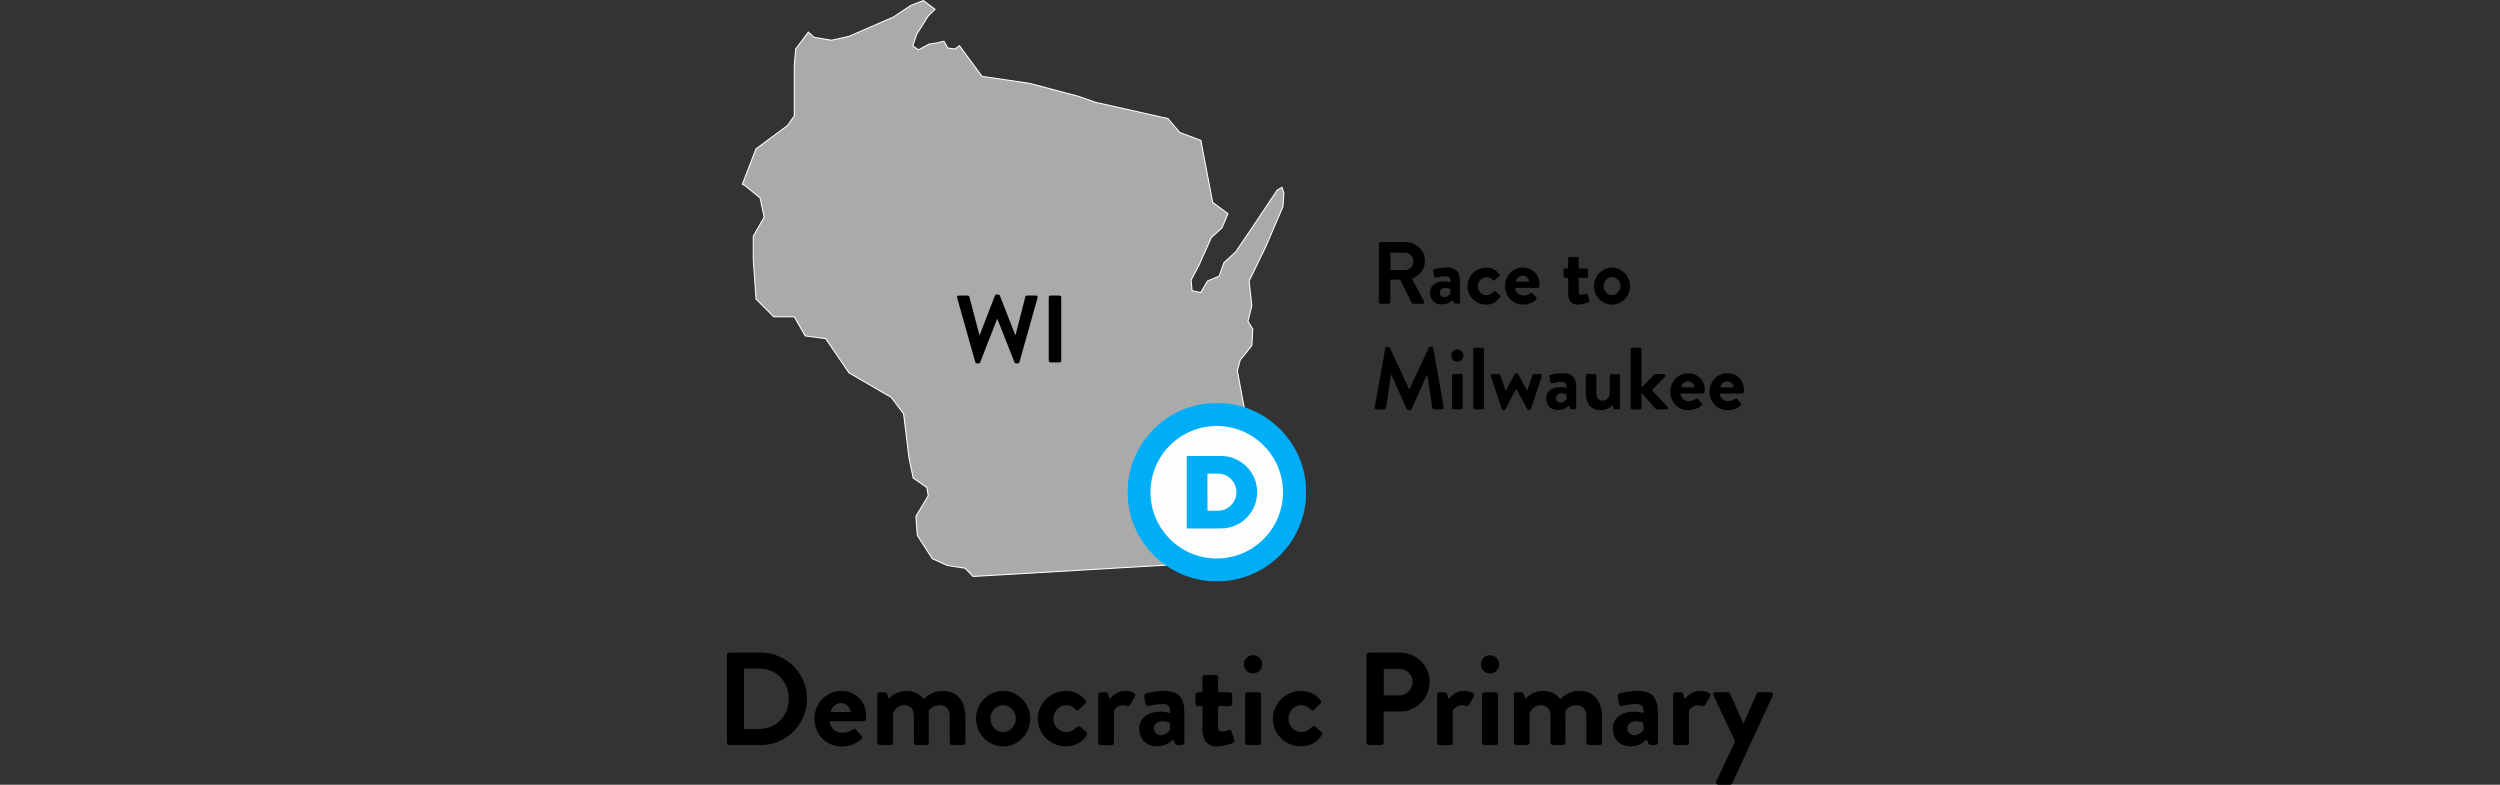 <?xml version="1.0" encoding="utf-8"?>
<!-- Generator: Adobe Illustrator 24.0.1, SVG Export Plug-In . SVG Version: 6.00 Build 0)  -->
<svg version="1.1" id="Layer_1" xmlns="http://www.w3.org/2000/svg" xmlns:xlink="http://www.w3.org/1999/xlink" x="0px" y="0px"
	 viewBox="0 0 1836.42 576.43" style="enable-background:new 0 0 1836.42 576.43;" xml:space="preserve">
<rect x="0" y="0" width="1836.42" height="576.43" fill="#333333" stroke="none"/>
<style type="text/css">
	.st0{fill:#AAAAAA;stroke:#FFFFFF;stroke-width:0.767;}
	.st1{enable-background:new    ;}
	.st2{fill:#00AEF7;}
	.st3{fill:#34BFFA;}
	.st4{fill:#42C4FA;}
	.st5{fill:#4DC7FA;}
	.st6{fill:#49C6FA;}
	.st7{fill:#9FE1FC;}
	.st8{fill:#A6E3FC;}
	.st9{fill:#84D8FB;}
	.st10{fill:#C5ECFD;}
	.st11{fill:#82D7FB;}
	.st12{fill:#C8EDFD;}
	.st13{fill:#FDFDFD;}
	.st14{fill:#00AFF8;}
	.st15{fill:#FEFEFE;}
</style>
<g>
	<g>
		<path d="M534,481.22c0-0.97,0.79-1.84,1.76-1.84h23.01c18.71,0,34.04,15.24,34.04,33.86c0,18.84-15.33,34.08-34.04,34.08h-23.01
			c-0.97,0-1.76-0.88-1.76-1.84V481.22z M557.58,535.46c12.6,0,21.83-9.53,21.83-22.22c0-12.6-9.22-22.14-21.83-22.14h-11.07v44.36
			H557.58z"/>
		<path d="M618.11,507.52c10.01,0,18.14,7.55,18.14,18.05c0,0.66-0.09,1.93-0.18,2.64c-0.09,0.97-0.97,1.67-1.84,1.67h-24.86
			c0.31,4,3.69,8.43,9.31,8.43c3.03,0,5.84-1.19,7.55-2.42c0.97-0.57,1.84-0.79,2.5,0l4,4.57c0.66,0.66,0.88,1.76-0.09,2.5
			c-3.21,3.03-8.17,5.36-14.45,5.36c-11.64,0-19.9-9.22-19.9-20.38C598.34,516.92,606.55,507.52,618.11,507.52z M624.91,523.03
			c-0.31-3.6-3.38-6.59-7.07-6.59c-3.86,0-7.07,2.9-7.55,6.59H624.91z"/>
		<path d="M644.41,510.34c0-1.05,0.88-1.84,1.84-1.84h3.6c0.88,0,1.45,0.48,1.67,1.05l1.36,3.69c1.67-1.84,6.1-5.71,13-5.71
			c5.53,0,9.4,2.15,12.6,6.02c1.67-1.76,6.68-6.02,13.7-6.02c12.43,0,17,9.22,17,19.41v18.53c0,0.97-0.79,1.84-1.84,1.84h-7.86
			c-1.05,0-1.84-0.88-1.84-1.84v-19.19c0-5.05-2.42-8.26-7.29-8.26c-5.62,0-8.17,4.08-8.17,4.08s0.09,1.93,0.09,3.69v19.68
			c0,0.97-0.88,1.84-1.84,1.84h-7.29c-1.05,0-1.84-0.88-1.84-1.84v-19.19c0-5.05-2.24-8.26-7.16-8.26c-4.83,0-7.2,3.47-8.17,6.1
			v21.34c0,0.97-0.88,1.84-1.84,1.84h-7.86c-0.97,0-1.84-0.88-1.84-1.84L644.41,510.34L644.41,510.34z"/>
		<path d="M736.86,507.52c10.98,0,19.9,9.31,19.9,20.29c0,11.16-8.92,20.47-19.9,20.47s-19.9-9.31-19.9-20.47
			C716.97,516.84,725.88,507.52,736.86,507.52z M736.86,537.79c5.14,0,9.31-4.48,9.31-10.01c0-5.45-4.17-9.79-9.31-9.79
			c-5.23,0-9.31,4.35-9.31,9.79C727.55,533.35,731.64,537.79,736.86,537.79z"/>
		<path d="M783.02,507.52c6.02,0,10.67,2.42,14.36,6.9c0.66,0.88,0.48,2.02-0.48,2.72l-4.48,4.26c-0.88,0.79-1.76,0.31-2.42-0.31
			c-1.54-1.76-4-3.12-6.68-3.12c-5.23,0-9.53,4.48-9.53,9.88c0,5.53,4.17,9.88,9.4,9.88c4.17,0,6.02-2.02,7.77-3.69
			c0.66-0.66,1.67-0.88,2.42-0.31l4.17,3.6c0.97,0.79,1.36,1.76,0.66,2.72c-3.29,5.14-8.43,8.17-15.33,8.17
			c-10.98,0-20.55-8.74-20.55-20.38C762.38,516.44,772.17,507.52,783.02,507.52z"/>
		<path d="M806.69,510.34c0-1.05,0.88-1.84,1.84-1.84h3.69c0.88,0,1.45,0.48,1.76,1.27l1.36,3.78c1.36-1.93,4.96-6.02,10.98-6.02
			c4.57,0,8.65,1.45,7.47,3.86l-3.6,6.32c-0.48,0.88-1.45,1.27-2.24,0.88c-0.31-0.09-1.76-0.57-2.81-0.57c-3.86,0-6.19,2.64-6.9,4
			v23.5c0,1.36-0.88,1.84-2.24,1.84h-7.47c-0.97,0-1.84-0.88-1.84-1.84L806.69,510.34L806.69,510.34z"/>
		<path d="M852.5,522.76c3.86,0,7.07,1.05,7.07,1.05c0.09-4.96-1.45-6.68-5.05-6.68c-3.6,0-8.65,0.79-10.85,1.45
			c-1.36,0.4-2.02-0.48-2.24-1.76l-0.88-5.05c-0.31-1.45,0.48-2.15,1.36-2.42c0.79-0.31,6.98-1.84,13.18-1.84
			c12.12,0,14.93,6.32,14.93,16.86v21.04c0,0.97-0.88,1.84-1.84,1.84h-3.51c-0.66,0-1.19-0.31-1.67-1.36l-1.19-2.64
			c-2.24,2.02-5.84,4.96-11.86,4.96c-7.77,0-13.09-5.05-13.09-13.31C836.95,528.08,842.58,522.76,852.5,522.76z M852.68,540.03
			c3.12,0,6.1-2.64,6.68-3.78v-5.31c0,0-2.64-1.19-5.45-1.19c-3.78,0-6.32,2.15-6.32,5.23
			C847.63,537.92,849.69,540.03,852.68,540.03z"/>
		<path d="M883.25,518.68h-3.29c-0.97,0-1.76-0.88-1.76-1.84v-6.5c0-1.05,0.79-1.84,1.76-1.84h3.29v-10.76
			c0-0.97,0.88-1.84,1.84-1.84l7.95-0.09c0.97,0,1.76,0.88,1.76,1.84v10.85h8.52c1.05,0,1.84,0.79,1.84,1.84v6.5
			c0,0.97-0.79,1.84-1.84,1.84h-8.52v15.55c0,2.72,1.45,3.12,3.03,3.12c1.67,0,3.69-0.66,4.74-1.05c1.05-0.4,1.84,0.09,2.15,1.05
			l1.93,6.1c0.4,0.97-0.09,1.93-1.05,2.33c-0.48,0.31-6.81,2.5-11.55,2.5c-7.47,0-10.76-4.66-10.76-12.52v-17.08H883.25z"/>
		<path d="M913.77,488.02c0-3.69,2.9-6.68,6.59-6.68c3.78,0,6.81,3.03,6.81,6.68c0,3.69-3.03,6.68-6.81,6.68
			C916.71,494.7,913.77,491.71,913.77,488.02z M914.65,510.34c0-1.05,0.88-1.84,1.84-1.84h8.04c0.97,0,1.84,0.79,1.84,1.84v35.14
			c0,0.97-0.88,1.84-1.84,1.84h-8.04c-0.97,0-1.84-0.88-1.84-1.84V510.34z"/>
		<path d="M955.71,507.52c6.02,0,10.67,2.42,14.36,6.9c0.66,0.88,0.48,2.02-0.48,2.72l-4.48,4.26c-0.88,0.79-1.76,0.31-2.42-0.31
			c-1.54-1.76-4-3.12-6.68-3.12c-5.23,0-9.53,4.48-9.53,9.88c0,5.53,4.17,9.88,9.4,9.88c4.17,0,6.02-2.02,7.77-3.69
			c0.66-0.66,1.67-0.88,2.42-0.31l4.17,3.6c0.97,0.79,1.36,1.76,0.66,2.72c-3.29,5.14-8.43,8.17-15.33,8.17
			c-10.98,0-20.55-8.74-20.55-20.38C935.03,516.44,944.82,507.52,955.71,507.52z"/>
		<path d="M1003.8,481.22c0-0.97,0.79-1.84,1.84-1.84h22.79c11.95,0,21.74,9.71,21.74,21.43c0,12.03-9.79,21.83-21.65,21.83h-12.12
			v22.79c0,0.97-0.88,1.84-1.84,1.84h-8.92c-1.05,0-1.84-0.88-1.84-1.84L1003.8,481.22L1003.8,481.22z M1027.7,510.82
			c5.45,0,10.01-4.35,10.01-10.1c0-5.36-4.57-9.4-10.01-9.4h-11.24v19.5H1027.7z"/>
		<path d="M1055.63,510.34c0-1.05,0.88-1.84,1.84-1.84h3.69c0.88,0,1.45,0.48,1.76,1.27l1.36,3.78c1.36-1.93,4.96-6.02,10.98-6.02
			c4.57,0,8.65,1.45,7.47,3.86l-3.6,6.32c-0.48,0.88-1.45,1.27-2.24,0.88c-0.31-0.09-1.76-0.57-2.81-0.57c-3.86,0-6.19,2.64-6.9,4
			v23.5c0,1.36-0.88,1.84-2.24,1.84h-7.47c-0.97,0-1.84-0.88-1.84-1.84V510.34L1055.63,510.34z"/>
		<path d="M1087.82,488.02c0-3.69,2.9-6.68,6.59-6.68c3.78,0,6.81,3.03,6.81,6.68c0,3.69-2.99,6.68-6.81,6.68
			C1090.72,494.7,1087.82,491.71,1087.82,488.02z M1088.7,510.34c0-1.05,0.88-1.84,1.84-1.84h8.04c0.97,0,1.84,0.79,1.84,1.84v35.14
			c0,0.97-0.88,1.84-1.84,1.84h-8.04c-0.97,0-1.84-0.88-1.84-1.84V510.34z"/>
		<path d="M1112.06,510.34c0-1.05,0.88-1.84,1.84-1.84h3.6c0.88,0,1.45,0.48,1.67,1.05l1.36,3.69c1.67-1.84,6.1-5.71,13-5.71
			c5.53,0,9.4,2.15,12.6,6.02c1.67-1.76,6.68-6.02,13.7-6.02c12.43,0,17,9.22,17,19.41v18.53c0,0.97-0.79,1.84-1.84,1.84h-7.86
			c-1.05,0-1.84-0.88-1.84-1.84v-19.19c0-5.05-2.42-8.26-7.29-8.26c-5.62,0-8.17,4.08-8.17,4.08s0.09,1.93,0.09,3.69v19.68
			c0,0.97-0.88,1.84-1.84,1.84h-7.29c-1.05,0-1.84-0.88-1.84-1.84v-19.19c0-5.05-2.24-8.26-7.16-8.26c-4.83,0-7.2,3.47-8.17,6.1
			v21.34c0,0.97-0.88,1.84-1.84,1.84h-7.86c-0.97,0-1.84-0.88-1.84-1.84L1112.06,510.34L1112.06,510.34z"/>
		<path d="M1200.34,522.76c3.86,0,7.07,1.05,7.07,1.05c0.09-4.96-1.45-6.68-5.05-6.68c-3.6,0-8.65,0.79-10.85,1.45
			c-1.36,0.4-2.02-0.48-2.24-1.76l-0.88-5.05c-0.31-1.45,0.48-2.15,1.36-2.42c0.79-0.31,6.98-1.84,13.18-1.84
			c12.12,0,14.93,6.32,14.93,16.86v21.04c0,0.97-0.88,1.84-1.84,1.84h-3.51c-0.66,0-1.19-0.31-1.67-1.36l-1.19-2.64
			c-2.24,2.02-5.84,4.96-11.86,4.96c-7.77,0-13.09-5.05-13.09-13.31C1184.84,528.08,1190.46,522.76,1200.34,522.76z M1200.56,540.03
			c3.12,0,6.1-2.64,6.68-3.78v-5.31c0,0-2.64-1.19-5.45-1.19c-3.78,0-6.32,2.15-6.32,5.23
			C1195.51,537.92,1197.53,540.03,1200.56,540.03z"/>
		<path d="M1229.06,510.34c0-1.05,0.88-1.84,1.84-1.84h3.69c0.88,0,1.45,0.48,1.76,1.27l1.36,3.78c1.36-1.93,4.96-6.02,10.98-6.02
			c4.57,0,8.65,1.45,7.47,3.86l-3.6,6.32c-0.48,0.88-1.45,1.27-2.24,0.88c-0.31-0.09-1.76-0.57-2.81-0.57c-3.86,0-6.19,2.64-6.9,4
			v23.5c0,1.36-0.88,1.84-2.24,1.84h-7.47c-0.97,0-1.84-0.88-1.84-1.84L1229.06,510.34L1229.06,510.34z"/>
		<path d="M1258.75,510.99c-0.57-1.27,0.18-2.5,1.67-2.5h8.74c0.88,0,1.36,0.48,1.67,1.05l9.79,21.92h0.09l9.71-21.92
			c0.48-0.97,1.14-1.05,2.33-1.05h7.77c1.54,0,2.33,1.27,1.67,2.5l-29.69,64.25c-0.31,0.57-0.88,1.19-1.67,1.19h-8.34
			c-1.45,0-2.33-1.27-1.67-2.64l13.79-29.21L1258.75,510.99z"/>
	</g>
	<g>
		<path id="WI" class="st0" d="M913.73,411.78l-0.31-13.88l-5.18-19.9l-2.85-26.92l-4.96-10.63l4.26-13.48l3.56-12.78l6.37-11.38
			l-2.85-14.89l-2.85-15.64l2.11-7.82l8.52-10.63l0.7-12.08l-3.56-5.67l2.85-11.38l-1.98-18.31l12.08-24.81l12.78-29.78l0.7-9.93
			l-1.41-4.26l-3.56,2.11l-18.45,27.63l-12.08,17.74l-8.52,7.82l-3.56,9.93l-8.56,3.56l-4.96,8.52l-6.37-1.41l-0.7-7.82l5.67-10.63
			l9.22-20.6l7.82-7.11l4.35-10.36l-11.24-8.34l-8.65-45.5l-15.59-5.89l-8.56-10.15l-53.23-11.95l-12.65-4.44l-36.01-9.53
			l-34.74-5.09l-16.56-22.53l-3.29,2.42l-5.27-0.7l-2.85-4.96l-5.84,1.32l-4.96,0.7l-7.82,4.26l-4.26-2.85l2.85-8.52l8.52-13.48
			l4.96-4.96l-8.52-6.37l-9.22,3.56l-12.78,8.52L623.64,26.7l-12.78,2.85l-12.78-2.11l-4.3-3.86l-9.31,12.47l-1.01,12.03V85.2
			l-5.01,7.03l-23.1,17.08l-10.06,26.04l2.02,1.01l11.02,9.05l3.03,14.05l-8.04,14.05v17.08l2.02,29.07l13.04,13.04h15.06
			l8.04,14.05l15.06,2.02l17.08,25.08l31.09,18.09l9.05,12.03l4,32.59l3.03,14.58l10.06,7.03l1.01,6.02l-9.05,15.06l1.01,14.05
			l11.02,17.08l11.02,5.01l13.04,2.02l5.89,6.06L913.73,411.78L913.73,411.78z"/>
		<g class="st1">
			<path d="M703.09,218.76c-0.26-0.97,0.26-1.67,1.27-1.67h6.46c0.57,0,1.14,0.48,1.27,0.97l7.33,28.02h0.26l11.16-28.9
				c0.13-0.44,0.48-0.79,1.19-0.79h1.27c0.7,0,1.05,0.35,1.19,0.79l11.24,28.9H746l7.16-28.02c0.13-0.48,0.7-0.97,1.27-0.97h6.46
				c0.97,0,1.54,0.7,1.27,1.67l-13.31,47.21c-0.13,0.57-0.7,0.97-1.27,0.97h-1.14c-0.61,0-1.05-0.35-1.19-0.79l-12.6-31.8h-0.22
				L720,266.15c-0.22,0.44-0.48,0.79-1.19,0.79h-1.14c-0.57,0-1.14-0.44-1.27-0.97L703.09,218.76z"/>
			<path d="M770.37,218.4c0-0.7,0.61-1.32,1.32-1.32h6.54c0.7,0,1.32,0.61,1.32,1.32v46.51c0,0.7-0.61,1.32-1.32,1.32h-6.54
				c-0.7,0-1.32-0.61-1.32-1.32V218.4z"/>
		</g>
		<g id="GKh5jb.tif">
			<g>
				<path class="st2" d="M828.39,362.11c0-0.44,0-0.88,0-1.32c0.09-0.4,0-0.79,0.04-1.14c0-0.18,0-0.35,0-0.57
					c0-1.41,0.04-2.81,0.18-4.22c0.22-2.33,0.61-4.61,1.05-6.85c0.53-2.5,1.19-4.96,2.02-7.38c0.57-1.71,1.23-3.43,1.98-5.14
					c0.61-1.41,1.27-2.77,1.98-4.13c0.92-1.76,1.93-3.51,2.99-5.18c0.97-1.49,2.02-2.99,3.12-4.39c0.97-1.27,2.02-2.5,3.07-3.73
					c0.97-1.05,1.89-2.11,2.94-3.12c1.89-1.84,3.82-3.56,5.93-5.18c2.24-1.76,4.61-3.34,7.07-4.79c2.24-1.32,4.52-2.46,6.85-3.51
					c1.71-0.75,3.43-1.41,5.23-2.02c2.81-0.97,5.67-1.71,8.56-2.24c2.02-0.4,4-0.66,6.06-0.88c1.1-0.09,2.2-0.13,3.29-0.18
					c1.54-0.04,3.12-0.04,4.66-0.04c1.27,0,2.59,0,3.86,0.09c1.93,0.13,3.86,0.4,5.8,0.75c2.28,0.4,4.57,0.92,6.81,1.54
					c2.55,0.75,5.09,1.62,7.55,2.68c1.76,0.75,3.47,1.58,5.18,2.46c1.49,0.75,2.9,1.63,4.3,2.5c1.76,1.1,3.43,2.28,5.09,3.56
					c1.19,0.92,2.33,1.89,3.47,2.9c1.05,0.97,2.15,1.93,3.12,2.94c2.5,2.55,4.79,5.27,6.85,8.17c1.54,2.2,2.94,4.44,4.22,6.76
					c2.02,3.69,3.65,7.6,4.88,11.59c1.01,3.21,1.76,6.5,2.24,9.84c0.31,1.98,0.48,3.91,0.53,5.93c0.04,1.8,0.09,3.65,0.04,5.45
					c-0.04,1.45,0,2.9-0.13,4.35c-0.18,1.93-0.44,3.86-0.79,5.75c-0.61,3.38-1.49,6.63-2.64,9.88c-0.7,1.98-1.49,3.95-2.37,5.84
					c-1.01,2.15-2.11,4.26-3.34,6.28c-1.27,2.15-2.68,4.22-4.22,6.15c-1.14,1.45-2.33,2.9-3.56,4.26c-0.7,0.79-1.41,1.58-2.2,2.28
					c-1.45,1.36-2.9,2.72-4.44,4c-1.84,1.49-3.73,2.94-5.75,4.26c-1.58,1.05-3.21,2.02-4.88,2.9c-3.21,1.71-6.5,3.21-9.97,4.35
					c-3.47,1.19-6.98,2.06-10.63,2.64c-1.45,0.22-2.9,0.44-4.35,0.57c-0.61,0.04-1.19,0.04-1.8,0.09c-0.61,0-1.27,0.04-1.89,0.04
					c-0.22,0-0.4,0-0.61,0c-0.35,0-0.7-0.04-1.05,0.04c-0.44,0-0.92,0-1.36,0c-0.4-0.09-0.83,0-1.23-0.04c-0.13,0-0.31,0-0.44,0
					s-0.31,0-0.44,0c-1.36,0-2.72-0.04-4.08-0.18c-1.71-0.18-3.43-0.4-5.09-0.7c-3.38-0.61-6.68-1.49-9.93-2.64
					c-1.93-0.66-3.82-1.45-5.67-2.28c-2.24-1.05-4.39-2.15-6.5-3.43c-2.33-1.41-4.61-2.99-6.76-4.7c-1.27-1.01-2.5-2.02-3.69-3.16
					c-0.83-0.75-1.67-1.49-2.42-2.33c-2.15-2.24-4.17-4.57-6.02-7.07c-1.67-2.28-3.16-4.61-4.57-7.07
					c-2.15-3.91-3.91-7.99-5.27-12.25c-0.92-2.94-1.62-5.93-2.11-9c-0.22-1.45-0.44-2.9-0.57-4.35c-0.04-0.57-0.04-1.19-0.09-1.76
					c0-0.57-0.04-1.19-0.04-1.76c0-0.13,0-0.26,0-0.4c0-0.18,0-0.35,0-0.53C828.39,362.9,828.48,362.5,828.39,362.11z"/>
				<path class="st3" d="M828.39,362.11c0.13,0.4,0.04,0.83,0.04,1.23c-0.04,0.04-0.04,0.04-0.04,0
					C828.39,362.94,828.39,362.5,828.39,362.11z"/>
				<path class="st4" d="M892.03,426.93c0.44,0,0.83-0.04,1.23,0.04c-0.4,0-0.83,0-1.23,0
					C891.99,426.98,891.99,426.93,892.03,426.93C891.99,426.93,891.99,426.93,892.03,426.93z"/>
				<path class="st5" d="M828.43,359.61c0,0.4,0.04,0.79-0.04,1.19c0-0.4,0-0.79,0-1.19C828.39,359.56,828.43,359.56,828.43,359.61z
					"/>
				<path class="st6" d="M894.62,426.98c0.35-0.13,0.7-0.04,1.05-0.04c0.04,0,0.04,0.04,0,0.04c0,0,0,0-0.04,0
					C895.32,426.98,894.97,426.98,894.62,426.98z"/>
				<path class="st7" d="M895.67,426.98v-0.04c0.22,0,0.44,0,0.66,0v0.04C896.11,426.98,895.89,426.98,895.67,426.98z"/>
				<path class="st8" d="M828.43,359.61h-0.04c0-0.18,0-0.4,0-0.57h0.04C828.43,359.21,828.43,359.43,828.43,359.61z"/>
				<path class="st9" d="M828.39,363.34h0.04c0,0.18,0,0.35,0,0.53c-0.04,0.04-0.04,0.04-0.04,0
					C828.39,363.69,828.39,363.51,828.39,363.34z"/>
				<path class="st10" d="M891.11,426.98v-0.04c0.13,0,0.31,0,0.44,0c0.04,0,0.04,0.04,0,0.04
					C891.41,426.98,891.24,426.98,891.11,426.98z"/>
				<path class="st11" d="M891.55,426.98v-0.04c0.13,0,0.31,0,0.44,0v0.04C891.85,426.98,891.72,426.98,891.55,426.98z"/>
				<path class="st12" d="M828.39,363.87h0.04c0,0.13,0,0.26,0,0.4h-0.04h-0.04C828.39,364.13,828.39,364,828.39,363.87z"/>
				<path class="st13" d="M845.12,361.58c0-26.92,21.78-48.66,48.71-48.66c26.83,0,48.71,21.83,48.62,48.84
					c-0.09,26.75-21.92,48.71-49.06,48.49C866.82,410.02,845.12,388.42,845.12,361.58z"/>
				<path class="st14" d="M871.74,361.58c0-8.74,0-17.48,0-26.22c0-0.31,0.04-0.4,0.4-0.4c8.26,0,16.51,0,24.77,0
					c4,0,7.82,0.83,11.42,2.59c6.94,3.43,11.59,8.83,13.97,16.16c0.92,2.85,1.27,5.8,1.14,8.78c-0.22,5.53-1.93,10.58-5.27,14.98
					c-3.95,5.27-9.22,8.65-15.64,10.1c-1.89,0.44-3.82,0.61-5.8,0.61c-8.21,0-16.38,0-24.59,0c-0.35,0-0.4-0.09-0.4-0.4
					C871.74,379.06,871.74,370.32,871.74,361.58z"/>
				<path class="st15" d="M886.93,361.58c0-4.44,0-8.87,0-13.31c0-0.31,0.09-0.4,0.4-0.4c2.46,0,4.96,0,7.42,0
					c3.29,0.04,6.24,1.14,8.74,3.29c2.37,2.02,3.86,4.57,4.48,7.64c0.79,4.13-0.09,7.91-2.68,11.2c-2.02,2.55-4.66,4.17-7.82,4.88
					c-0.83,0.18-1.67,0.31-2.5,0.31c-2.55,0-5.05,0-7.6,0c-0.35,0-0.4-0.09-0.4-0.4C886.93,370.41,886.93,366.02,886.93,361.58z"/>
			</g>
		</g>
		<g>
			<path d="M1012.89,179.05c0-0.66,0.53-1.23,1.23-1.23h18.49c7.77,0,14.1,6.19,14.1,13.92c0,5.93-3.95,10.8-9.57,13.04l8.87,16.43
				c0.44,0.83,0,1.89-1.1,1.89h-6.81c-0.57,0-0.92-0.31-1.05-0.57l-8.61-17.13h-7.16v16.47c0,0.66-0.57,1.23-1.23,1.23h-5.93
				c-0.7,0-1.23-0.57-1.23-1.23V179.05z M1031.87,198.42c3.43,0,6.41-2.99,6.41-6.59c0-3.43-2.99-6.28-6.41-6.28h-10.54v12.87
				H1031.87z"/>
			<path d="M1060.81,206.72c2.59,0,4.7,0.7,4.7,0.7c0.04-3.29-0.97-4.48-3.38-4.48c-2.42,0-5.75,0.53-7.25,0.97
				c-0.92,0.26-1.36-0.31-1.49-1.19l-0.57-3.38c-0.18-0.97,0.31-1.41,0.92-1.62c0.53-0.18,4.66-1.23,8.78-1.23
				c8.08,0,9.97,4.22,9.97,11.24v14.05c0,0.66-0.57,1.23-1.23,1.23h-2.33c-0.44,0-0.79-0.18-1.1-0.92l-0.79-1.76
				c-1.49,1.36-3.86,3.29-7.91,3.29c-5.18,0-8.74-3.38-8.74-8.87C1050.45,210.28,1054.22,206.72,1060.81,206.72z M1060.94,218.23
				c2.06,0,4.08-1.76,4.48-2.5v-3.56c0,0-1.76-0.79-3.6-0.79c-2.5,0-4.22,1.41-4.22,3.47
				C1057.56,216.82,1058.92,218.23,1060.94,218.23z"/>
			<path d="M1091.73,196.58c4,0,7.11,1.62,9.57,4.61c0.44,0.57,0.31,1.36-0.31,1.8l-2.99,2.85c-0.57,0.53-1.19,0.18-1.62-0.18
				c-1.05-1.19-2.64-2.06-4.48-2.06c-3.47,0-6.32,2.99-6.32,6.59c0,3.69,2.77,6.59,6.28,6.59c2.77,0,4-1.36,5.18-2.46
				c0.44-0.44,1.1-0.57,1.62-0.18l2.77,2.37c0.66,0.53,0.92,1.19,0.44,1.8c-2.2,3.43-5.62,5.45-10.23,5.45
				c-7.29,0-13.7-5.84-13.7-13.57C1077.94,202.51,1084.48,196.58,1091.73,196.58z"/>
			<path d="M1118.74,196.58c6.68,0,12.08,5.05,12.08,12.03c0,0.44-0.04,1.27-0.13,1.76c-0.04,0.66-0.66,1.1-1.23,1.1h-16.56
				c0.18,2.64,2.46,5.62,6.19,5.62c2.02,0,3.86-0.79,5.05-1.63c0.66-0.4,1.23-0.53,1.67,0l2.64,3.03c0.44,0.44,0.57,1.19-0.04,1.67
				c-2.15,2.02-5.45,3.56-9.62,3.56c-7.77,0-13.26-6.15-13.26-13.57C1105.56,202.86,1111.05,196.58,1118.74,196.58z M1123.26,206.9
				c-0.18-2.37-2.28-4.39-4.74-4.39c-2.59,0-4.7,1.93-5.05,4.39H1123.26z"/>
			<path d="M1151.9,204h-2.2c-0.66,0-1.14-0.57-1.14-1.23v-4.35c0-0.7,0.53-1.23,1.14-1.23h2.2v-7.16c0-0.66,0.57-1.23,1.23-1.23
				l5.31-0.04c0.66,0,1.19,0.57,1.19,1.23v7.25h5.71c0.7,0,1.23,0.53,1.23,1.23v4.35c0,0.66-0.53,1.23-1.23,1.23h-5.71v10.36
				c0,1.8,0.97,2.06,2.02,2.06c1.1,0,2.46-0.44,3.16-0.7s1.23,0.04,1.41,0.7l1.27,4.08c0.26,0.66-0.04,1.27-0.7,1.54
				c-0.31,0.18-4.52,1.67-7.69,1.67c-4.96,0-7.16-3.12-7.16-8.34V204H1151.9z"/>
			<path d="M1184.14,196.58c7.29,0,13.26,6.19,13.26,13.53c0,7.42-5.93,13.66-13.26,13.66c-7.29,0-13.26-6.19-13.26-13.66
				C1170.87,202.77,1176.8,196.58,1184.14,196.58z M1184.14,216.74c3.43,0,6.19-2.99,6.19-6.68c0-3.6-2.77-6.54-6.19-6.54
				c-3.51,0-6.19,2.9-6.19,6.54C1177.9,213.75,1180.62,216.74,1184.14,216.74z"/>
			<path d="M1017.59,255.74c0.04-0.53,0.44-0.97,1.14-0.97h1.05c0.53,0,0.92,0.26,1.1,0.66l14.23,30.52c0.13,0,0.13,0,0.18,0
				l14.23-30.52c0.18-0.4,0.53-0.66,1.1-0.66h1.05c0.7,0,1.1,0.44,1.19,0.97l7.64,43.48c0.18,0.92-0.31,1.49-1.19,1.49h-5.89
				c-0.57,0-1.1-0.53-1.23-0.97l-3.82-24.51c-0.04,0-0.18,0-0.18,0l-11.33,25.43c-0.13,0.4-0.53,0.7-1.1,0.7h-1.19
				c-0.57,0-0.92-0.31-1.1-0.7l-11.46-25.43c0,0-0.13,0-0.18,0l-3.73,24.51c-0.04,0.44-0.57,0.97-1.19,0.97h-5.84
				c-0.83,0-1.36-0.57-1.23-1.49L1017.59,255.74z"/>
			<path d="M1066.04,261.18c0-2.46,1.93-4.48,4.39-4.48c2.5,0,4.52,2.02,4.52,4.48s-2.02,4.48-4.52,4.48
				C1067.97,265.62,1066.04,263.64,1066.04,261.18z M1066.61,276.03c0-0.7,0.57-1.23,1.23-1.23h5.36c0.66,0,1.23,0.53,1.23,1.23
				v23.41c0,0.66-0.57,1.23-1.23,1.23h-5.36c-0.66,0-1.23-0.57-1.23-1.23V276.03z"/>
			<path d="M1082.2,256.66c0-0.66,0.57-1.23,1.23-1.23h5.45c0.66,0,1.23,0.57,1.23,1.23v42.82c0,0.66-0.57,1.23-1.23,1.23h-5.45
				c-0.66,0-1.23-0.57-1.23-1.23V256.66z"/>
			<path d="M1095.16,276.29c-0.4-0.83,0.18-1.49,1.1-1.49h4.66c0.4,0,1.05,0.31,1.19,0.79l3.86,11.59h0.04l6.59-12.43
				c0.13-0.26,0.44-0.57,1.05-0.57h0.53c0.57,0,0.83,0.26,1.05,0.57l6.54,12.43h0.04l3.86-11.59c0.26-0.7,0.79-0.79,1.49-0.79h4.22
				c0.92,0,1.49,0.66,1.19,1.49l-8.08,24.33c-0.13,0.4-0.53,0.7-1.19,0.7h-0.26c-0.53,0-0.83-0.26-1.05-0.57l-8.17-15.06h-0.04
				l-8.08,15.06c-0.18,0.31-0.53,0.57-1.05,0.57h-0.31c-0.57,0-0.97-0.31-1.1-0.7L1095.16,276.29z"/>
			<path d="M1146.15,284.33c2.59,0,4.7,0.7,4.7,0.7c0.04-3.29-0.97-4.48-3.38-4.48s-5.75,0.53-7.25,0.97
				c-0.92,0.26-1.36-0.31-1.49-1.19l-0.57-3.38c-0.18-0.97,0.31-1.41,0.92-1.62c0.53-0.18,4.66-1.23,8.78-1.23
				c8.08,0,9.97,4.22,9.97,11.24v14.05c0,0.66-0.57,1.23-1.23,1.23h-2.33c-0.44,0-0.79-0.18-1.1-0.92l-0.79-1.76
				c-1.49,1.36-3.86,3.29-7.91,3.29c-5.18,0-8.74-3.38-8.74-8.87C1135.82,287.89,1139.56,284.33,1146.15,284.33z M1146.28,295.83
				c2.06,0,4.08-1.76,4.48-2.5v-3.56c0,0-1.76-0.79-3.6-0.79c-2.5,0-4.22,1.41-4.22,3.47
				C1142.94,294.43,1144.3,295.83,1146.28,295.83z"/>
			<path d="M1164.85,276.03c0-0.7,0.57-1.23,1.23-1.23h5.31c0.66,0,1.23,0.53,1.23,1.23v12.74c0,3.43,1.76,5.58,4.7,5.58
				c2.72,0,4.79-2.5,5.18-4.83v-13.44c0-0.97,0.4-1.23,1.41-1.23h4.92c0.66,0,1.23,0.53,1.23,1.23v23.41c0,0.66-0.57,1.23-1.23,1.23
				h-2.37c-0.66,0-1.05-0.44-1.23-0.97l-0.79-2.15c-1.19,1.05-3.56,3.73-8.65,3.73c-8.04,0-10.94-6.15-10.94-12.74V276.03z"/>
			<path d="M1197.84,256.66c0-0.66,0.57-1.23,1.23-1.23h5.49c0.66,0,1.23,0.57,1.23,1.23v28.02l8.92-9.05
				c0.44-0.4,0.92-0.79,1.62-0.79h5.89c1.1,0,1.49,1.19,0.83,1.89l-9.62,9.84l11.51,12.34c0.66,0.7,0.26,1.8-0.83,1.8h-6.98
				c-0.4,0-0.92-0.26-1.1-0.53l-10.23-11.64v10.94c0,0.66-0.57,1.23-1.23,1.23h-5.49c-0.66,0-1.23-0.57-1.23-1.23V256.66z"/>
			<path d="M1240.18,274.18c6.68,0,12.08,5.05,12.08,12.03c0,0.44-0.04,1.27-0.13,1.76c-0.04,0.66-0.66,1.1-1.23,1.1h-16.56
				c0.18,2.64,2.46,5.62,6.19,5.62c2.02,0,3.86-0.79,5.05-1.62c0.66-0.4,1.23-0.53,1.67,0l2.64,3.03c0.44,0.44,0.57,1.19-0.04,1.67
				c-2.15,2.02-5.45,3.56-9.62,3.56c-7.77,0-13.26-6.15-13.26-13.57C1227,280.46,1232.49,274.18,1240.18,274.18z M1244.7,284.5
				c-0.18-2.37-2.28-4.39-4.7-4.39c-2.59,0-4.7,1.93-5.05,4.39H1244.7z"/>
			<path d="M1268.99,274.18c6.68,0,12.08,5.05,12.08,12.03c0,0.44-0.04,1.27-0.13,1.76c-0.04,0.66-0.66,1.1-1.23,1.1h-16.56
				c0.18,2.64,2.46,5.62,6.19,5.62c2.02,0,3.86-0.79,5.05-1.62c0.66-0.4,1.23-0.53,1.67,0l2.64,3.03c0.44,0.44,0.57,1.19-0.04,1.67
				c-2.15,2.02-5.45,3.56-9.62,3.56c-7.77,0-13.26-6.15-13.26-13.57C1255.77,280.46,1261.26,274.18,1268.99,274.18z M1273.51,284.5
				c-0.18-2.37-2.28-4.39-4.7-4.39c-2.59,0-4.7,1.93-5.05,4.39H1273.51z"/>
		</g>
	</g>
</g>
</svg>
